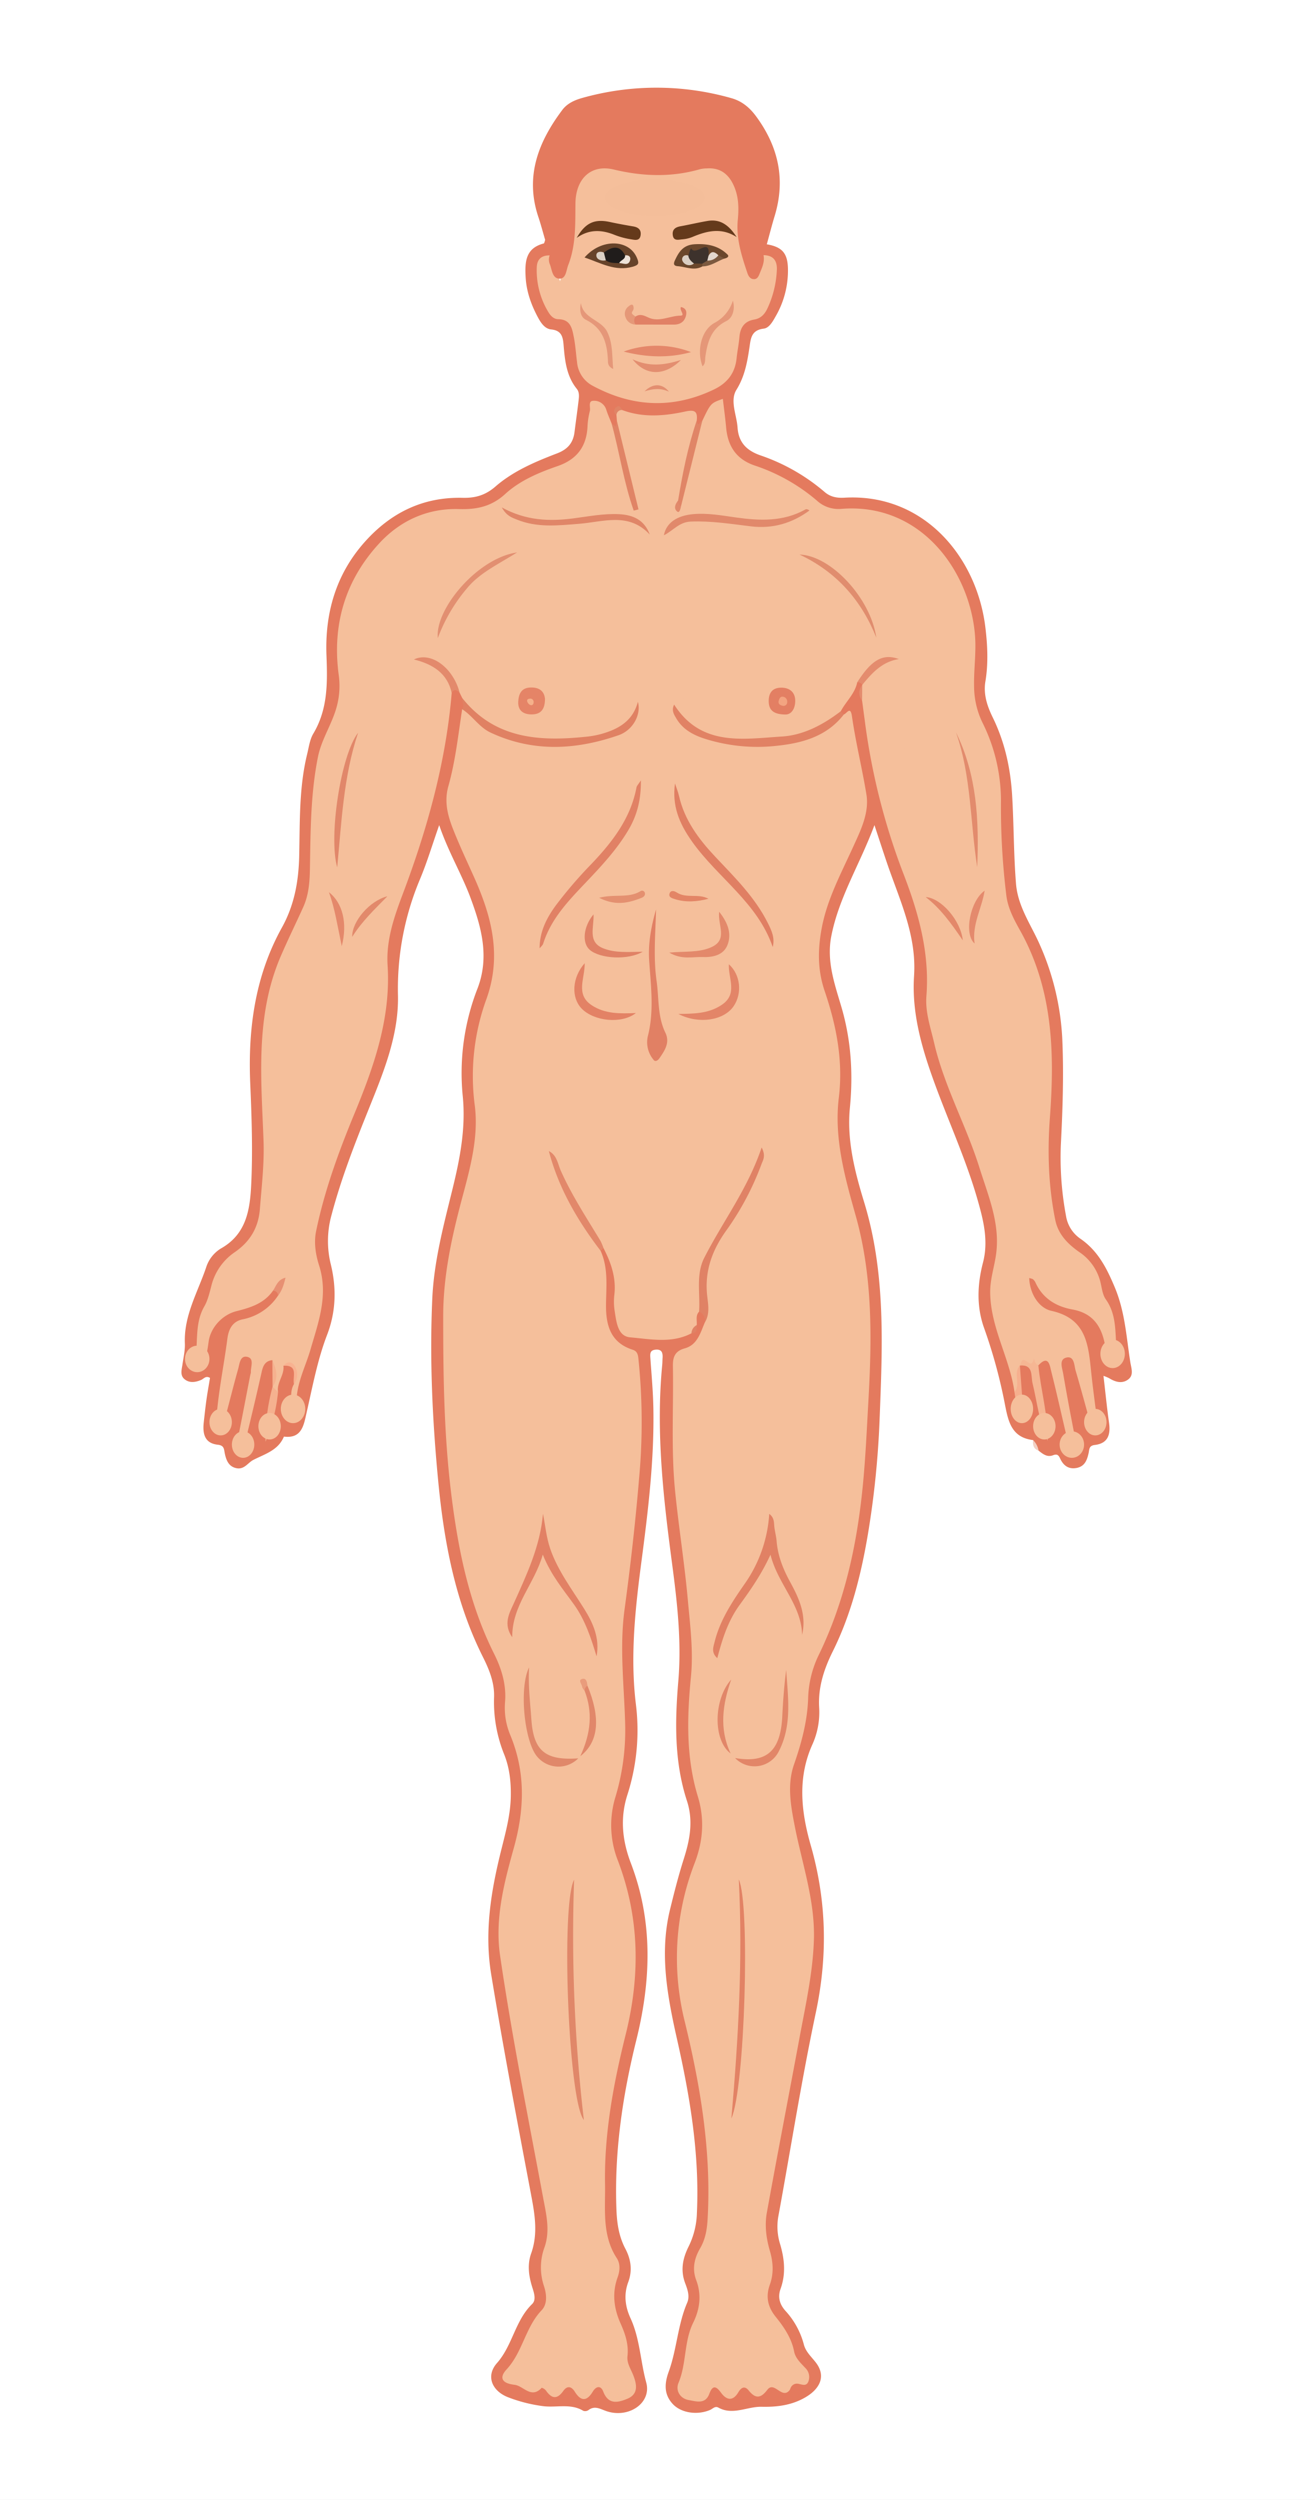 <?xml version="1.0" encoding="UTF-8" standalone="no"?>
<svg
   xmlns:dc="http://purl.org/dc/elements/1.1/"
   xmlns:cc="http://creativecommons.org/ns#"
   xmlns:rdf="http://www.w3.org/1999/02/22-rdf-syntax-ns#"
   xmlns:svg="http://www.w3.org/2000/svg"
   xmlns="http://www.w3.org/2000/svg"
   xmlns:sodipodi="http://sodipodi.sourceforge.net/DTD/sodipodi-0.dtd"
   xmlns:inkscape="http://www.inkscape.org/namespaces/inkscape"
   width="645"
   height="1226"
   viewBox="0 0 645 1226"
   version="1.1"
   id="svg170"
   sodipodi:docname="Male Front.svg"
   inkscape:version="1.0.1 (c497b03c, 2020-09-10)">
  <rect x="0" y="0" width="645" height="1226" fill="#808080" stroke="none"/>
  <sodipodi:namedview
     pagecolor="#ffffff"
     bordercolor="#666666"
     borderopacity="1"
     objecttolerance="10"
     gridtolerance="10"
     guidetolerance="10"
     inkscape:pageopacity="0"
     inkscape:pageshadow="2"
     inkscape:window-width="1360"
     inkscape:window-height="691"
     id="namedview172"
     showgrid="false"
     inkscape:zoom="1.2619491"
     inkscape:cx="322.5"
     inkscape:cy="333.16536"
     inkscape:window-x="0"
     inkscape:window-y="23"
     inkscape:window-maximized="1"
     inkscape:current-layer="Male_Front" />
  <defs
     id="defs13">
    <clipPath
       id="clip-Male_Front">
      <rect
         width="645"
         height="1226"
         id="rect10" />
    </clipPath>
  </defs>
  <g
     id="Male_Front"
     data-name="Male Front"
     clip-path="url(#clip-Male_Front)">
    <rect
       width="645"
       height="1226"
       fill="#fff"
       id="rect15" />
    <path
       id="Path_4663"
       data-name="Path 4663"
       d="M1756.26,246c7.51,1.32,10.128,4.367,10.351,11.674a44.747,44.747,0,0,1-6.065,23.745c-1.407,2.5-3.179,5.62-5.743,5.935-6.348.777-6.422,4.99-7.132,9.7-1.059,7.021-2.3,13.814-6.315,20.3-3.315,5.359.13,12.315.552,18.563.48,7.112,4.3,11.178,11.122,13.568a96.055,96.055,0,0,1,31.523,17.944c2.891,2.506,6.145,3.056,9.728,2.846,38.948-2.272,64.974,29.066,69.16,63.5,1.085,8.931,1.505,17.761.018,26.669-1.05,6.295.936,12.127,3.632,17.64,5.929,12.129,8.705,24.936,9.5,38.358.849,14.35.726,28.724,1.883,43.076.922,11.432,7.492,20.321,11.779,30.194a129.042,129.042,0,0,1,10.932,46.076c.757,17.2.188,34.418-.7,51.627a155.486,155.486,0,0,0,2.533,35.133,16.724,16.724,0,0,0,7.128,11.187c8.484,5.884,12.784,14.209,16.82,23.881,5.044,12.091,5.634,24.384,7.608,36.721.489,3.042,1.814,6.3-1.173,8.439-2.953,2.12-6.223,1.171-9.194-.672a21.957,21.957,0,0,0-2.826-1.177c.938,8.035,1.677,15.549,2.736,23.021.822,5.806-.534,10.117-6.992,10.876-2.933.344-2.622,2.182-3.044,4.05-.737,3.261-1.812,6.362-5.7,7.186-4.141.878-6.737-1.22-8.294-4.666-.829-1.834-1.664-2.209-3.456-1.523-2.9,1.108-4.992-.643-7.079-2.267-1.582-1.367-1.675-3.516-2.709-5.171-10.626-1.307-12.161-9.118-13.858-17.819a253.084,253.084,0,0,0-10.135-37.067c-3.782-10.537-3.368-21.4-.563-32.186,2.752-10.577.252-20.627-2.658-30.784-5.586-19.512-14.048-37.932-21-56.919-6.244-17.05-11.379-34.548-10.159-52.855,1.336-20.064-7.153-37.367-13.287-55.42-1.948-5.734-3.809-11.495-6.138-18.54-7.063,19.063-17.43,35.354-21.156,54.43-2.435,12.458,1.7,23.609,5.044,35.079,4.687,16.09,5.689,32.459,4.066,49.168-1.546,15.887,2.43,31.326,6.994,46.241,10.633,34.769,8.986,70.225,7.613,105.722a444.8,444.8,0,0,1-5.772,57.16c-3.36,19.829-8.2,39.209-17.175,57.3-4.347,8.761-7.289,17.635-6.73,27.558a38.415,38.415,0,0,1-3.188,17.9c-7.577,16.615-5.658,33.27-.927,49.8,7.785,27.194,8.363,54.207,2.486,81.966-7.032,33.2-12.295,66.765-18.429,100.153a28.891,28.891,0,0,0,.949,13.555c2.129,7.282,2.819,14.473.181,21.793-1.452,4.034-.5,7.593,2.441,10.84a39.057,39.057,0,0,1,8.976,16.454c.918,3.5,3.545,5.882,5.7,8.6,5.4,6.806,2.267,13.121-4.995,17.341-7.016,4.077-14.575,4.747-21.379,4.6-7.106-.156-14.185,4.331-21.252.4-1.635-.909-2.79.619-4.15,1.188-6.29,2.631-14.146,1.452-18.243-2.969-4.387-4.733-4.063-10.079-1.957-15.86,4-10.981,4.385-22.954,9.055-33.795,1.394-3.237.1-6.659-.99-9.563-2.464-6.538-1.125-12.415,1.8-18.225a39.355,39.355,0,0,0,3.958-16.318c1.32-28.809-3.4-56.885-9.681-84.8-4.754-21.127-8.806-42.317-3.494-63.973,2.02-8.231,4.1-16.469,6.668-24.538,3.029-9.5,4.86-18.748,1.608-28.722-6.264-19.21-5.89-38.986-4.213-58.876,1.617-19.2-.53-38.3-3.054-57.3-4.309-32.441-8.015-64.882-4.841-97.681.1-1.083.09-2.178.159-3.266.161-2.484-.3-4.418-3.46-4.112-2.823.273-2.669,2.122-2.517,4.267.588,8.258,1.338,16.519,1.477,24.788.416,24.9-2.526,49.556-5.774,74.19-3.078,23.347-5.674,46.751-2.844,70.335a103.277,103.277,0,0,1-4.077,44.544c-3.766,11.642-2.546,22.7,1.682,33.786,10.9,28.583,9.885,57.428,2.643,86.677-6.773,27.35-10.874,55.1-9.737,83.454.268,6.668,1.244,12.929,4.365,18.862,2.75,5.225,3.527,10.671,1.4,16.4-2.243,6.036-1.528,11.908,1.146,17.723,4.579,9.958,4.834,21.031,7.687,31.478,2.8,10.246-9.047,18.011-20.1,13.834-2.962-1.119-5.356-2.468-8.271-.281a2.822,2.822,0,0,1-2.509.333c-6.3-3.835-13.472-1.343-20.156-2.348a74.486,74.486,0,0,1-16.812-4.331c-7.838-3.1-10.961-10.414-5.325-16.785,7.613-8.609,8.839-20.783,17.2-28.9,2.093-2.028.98-5.368.1-8.144-1.733-5.5-2.562-11.1-.57-16.677,3.625-10.157,1.588-20.209-.313-30.268-6.708-35.5-13.452-70.985-19.3-106.638-3.436-20.944-.018-41.177,5.046-61.377,2.113-8.433,4.39-16.849,4.575-25.677.147-7.068-.568-13.919-3.143-20.52a68.669,68.669,0,0,1-5.068-28.1c.306-7.228-2.357-13.726-5.482-19.965-13.6-27.149-19.052-56.412-21.907-86.206-2.846-29.718-4.242-59.521-2.908-89.42.815-18.243,5.459-35.669,9.777-53.217,3.748-15.232,6.784-30.446,5.138-46.438a114.178,114.178,0,0,1,7.324-52.646c5.9-15.511,1.821-30.04-3.534-44.441-4.318-11.611-10.8-22.3-15.313-35.539-3.422,9.737-5.973,18.306-9.411,26.5a138.646,138.646,0,0,0-10.807,57.211c.364,19.461-7.1,37.507-14.254,55.3-6.9,17.164-13.635,34.351-18.357,52.284a47.538,47.538,0,0,0-.384,23.892c2.9,11.765,2.607,23.372-1.736,34.693-4.78,12.455-7.168,25.494-10.126,38.419-1.316,5.754-2.209,12.7-11.077,11.573-2.819,6.753-9.217,8.464-15.013,11.439-2.671,1.371-4.4,4.774-8.157,4.083-3.858-.708-5.1-3.815-5.81-7.106-.456-2.118-.2-4.072-3.442-4.425-6.616-.719-7.514-5.549-6.9-11.055.411-3.675.8-7.356,1.316-11.017.509-3.617,1.168-7.211,1.742-10.7-2.1-1.258-3.073.467-4.347,1-2.768,1.164-5.627,1.615-8.055-.29s-1.481-4.729-1.106-7.322c.5-3.44,1.311-6.922,1.173-10.354-.547-13.588,6.326-25.052,10.452-37.273a16.76,16.76,0,0,1,7.124-9.165c12.511-6.994,14.354-18.824,14.962-31.306.8-16.572.239-33.151-.471-49.7-1.148-26.812,2.363-52.692,15.522-76.422,6.158-11.109,8.209-22.782,8.491-35.1.382-16.758-.123-33.592,3.92-50.057.827-3.375,1.28-7.065,3-9.958,7.177-12.069,6.967-24.9,6.454-38.432-.78-20.466,4.53-39.529,18.638-55.427,12.886-14.52,28.746-22.271,48.2-21.8,6.261.152,11.2-1.318,16.021-5.508,8.808-7.655,19.559-12.179,30.334-16.311,5.129-1.966,7.825-5.147,8.477-10.407.646-5.185,1.394-10.356,2-15.543.228-1.941.436-4.025-.9-5.678-5.093-6.317-5.837-13.943-6.465-21.554-.335-4.063-1.065-7.063-6.112-7.57-3.136-.317-5.1-3.337-6.521-6.007-3.286-6.17-5.611-12.623-5.986-19.789-.393-7.438.009-14.039,8.846-16.351.373-.1.5-1.133.742-1.731,4.1,1.416,3.42,4.564,2.788,7.693-5.111,3.065-5.884,7.7-4.671,13.027,1.707,7.508,3.136,15.053,12.2,17.7,3.114.909,4.175,4.246,4.968,7.275a33.486,33.486,0,0,1,1.074,7.762c.234,11.256,6.527,17.258,16.682,20.691,15.482,5.234,30.656,5.439,45.866-.934,7.662-3.21,12.78-8.113,13.309-16.861.186-3.047,1.128-6,1.483-9.033.525-4.494,2.85-7.508,6.987-9.5,6.894-3.313,12.844-17.238,10.928-24.551-.755-2.877-3.458-3.8-5.051-5.808C1753.273,248.941,1753.575,246.989,1756.26,246Z"
       transform="translate(-1380.135 -126.202)"
       fill="#e47a5e" />
    <path
       id="Path_4720"
       data-name="Path 4720"
       d="M1790.831,433.528c1.448-.4,3.214-4.318,3.96.878,1.85,12.878,5.006,25.557,7.106,38.363,1.49,9.08-2.933,17.859-6.728,26.178-5.864,12.858-12.587,25.373-15.214,39.464-1.921,10.322-2.073,20.365,1.432,30.676,5.75,16.914,9.188,34.177,6.971,52.442-2.4,19.789,2.942,38.883,8.254,57.723,8.466,30.024,7.961,60.522,6.239,91.236-.777,13.883-1.389,27.739-2.761,41.6-2.85,28.776-8.886,56.617-21.6,82.737a51.531,51.531,0,0,0-5.18,21.288c-.382,11.12-3.237,21.784-6.92,32.329-3.473,9.94-1.633,20.14.346,30.243,3.619,18.489,10,36.6,9.4,55.7-.507,16.28-4.108,32.233-7.074,48.216-5.3,28.565-10.841,57.089-16.007,85.678-1.123,6.221-.311,12.545,1.483,18.726,1.584,5.459,2.008,10.961-.013,16.57-2.038,5.647-1.18,10.733,2.841,15.73,4.036,5.019,7.787,10.407,9.087,17.126.616,3.179,3.2,5.589,5.468,7.99a6.184,6.184,0,0,1,1.5,6.681c-1.03,2.578-3.219,1.36-5.084,1.061a3.338,3.338,0,0,0-3.357,1.541c-.371.523-.46,1.262-.869,1.742-3.764,4.418-7.405-4.78-10.827-.288-3.221,4.224-5.792,4.468-9.136.31-1.825-2.272-3.547-1.691-5.051.849-2.634,4.445-5.719,4.112-8.573.181-2.419-3.326-4.124-3.65-5.71.655-1.934,5.249-6.507,3.641-10.072,3.02-4.4-.768-6.538-4.807-5.017-8.446,3.983-9.52,2.625-20.22,7.213-29.506,3.319-6.724,4.148-13.749,1.477-20.854-2.125-5.647-.867-10.838,1.925-15.646,2.623-4.517,3.371-9.255,3.659-14.309,1.887-32.915-3.46-64.98-11.187-96.769a128.646,128.646,0,0,1,4.9-77.97c4.05-10.624,4.881-21.42,1.483-32.557-5.89-19.3-5.281-39.033-3.357-58.849,1.226-12.628-.442-25.23-1.57-37.766-1.595-17.7-4.425-35.274-6.2-52.976-2.051-20.466-.728-40.914-1.093-61.366-.08-4.418.958-7.407,5.8-8.739,6.212-1.707,7.68-7.617,9.869-12.73,1.5-4.3-.253-8.569-.617-12.737-1.11-12.7,2.96-23.392,10.173-33.484a135.543,135.543,0,0,0,16.2-29.957c-3.069,9.806-11.343,22.887-19.807,35.763a41.438,41.438,0,0,0-6.94,24.627c.078,3.532,1.3,7.481-1.854,10.53-1.83,1.939-.9,4.358-1.144,6.572-.913,1.313-1.253,3-2.6,4.03-9.688,5.082-20.106,2.83-30.035,1.975-6.2-.534-6.768-7.673-7.622-13.014a28.942,28.942,0,0,1-.145-7.812c.974-8.343-1.606-15.786-5.35-22.992-8.307-10.173-14.7-21.522-20.3-33.33-1.57-3.308-3.509-6.511-3.98-8.913,4.088,12.038,11.269,23.881,18.712,35.593,1.628,2.562,3.588,4.957,4.191,8.055,3.829,8.5,2.732,17.519,2.645,26.392-.1,10.152,2.234,18.654,13.17,22.141,1.983.632,2.473,2.153,2.68,4.025a301.716,301.716,0,0,1,.4,58.677c-1.8,21.6-4.251,43.168-7.161,64.648-2.571,18.972-.139,37.8.313,56.682a113.6,113.6,0,0,1-4.816,35.365,47.374,47.374,0,0,0,1.3,31.268c10.633,28,10.93,56.291,3.75,85.142-5.984,24.051-10.557,48.488-10.114,73.348.214,12.134-1.613,24.98,5.723,36.247,1.8,2.763,1.637,6.127.435,9.467-2.792,7.76-1.849,15.284,1.53,22.789,2.223,4.939,3.956,10.173,3.319,15.808-.393,3.478,1.573,6.246,2.777,9.261,1.809,4.53,2.728,9.371-2.835,11.676-4.329,1.792-9.281,3.192-11.81-3.48-1.157-3.051-3.431-2.873-5.176.016q-4.349,7.2-8.781.036c-1.677-2.71-3.755-3.076-5.642-.422-3.1,4.36-5.772,3.833-8.567-.235a4.159,4.159,0,0,0-2.044-1.3c-5.169,5.6-8.906-.94-13.316-1.456-6.018-.7-7.818-3.319-3.846-7.622,7.838-8.491,9.154-20.6,17.146-28.965,3-3.143,2.363-8.14,1.088-11.955a28.694,28.694,0,0,1,.36-19.05c2.808-8.249.717-16.367-.784-24.442-7.342-39.444-15.263-78.8-21.069-118.5-2.627-17.948,1.968-35.591,6.741-52.726,5.26-18.889,5.844-37.1-1.749-55.42a34.354,34.354,0,0,1-2.562-15.985c.74-8.593-1.655-16.418-5.39-23.895-12.413-24.844-17.7-51.511-21.044-78.81-3.527-28.807-3.894-57.692-3.889-86.641,0-18,3.44-35.336,7.894-52.641,4.269-16.588,9.746-33.285,7.613-50.6a110.282,110.282,0,0,1,5.562-51.973c7.879-21.538,2.676-40.983-6.069-60.457-3.478-7.742-7.1-15.431-10.2-23.327-2.618-6.681-4.39-13.443-2.272-20.951,3.478-12.328,4.825-25.112,6.771-37.755,2.41-.889,3.663.938,4.946,2.3,8.6,9.1,19.7,12.706,31.637,13.829,12,1.13,23.97.386,35.555-3.413,5.54-1.816,10.266-4.774,12.911-10.345-2.72,5.712-7.727,8.714-13.335,10.253-19.24,5.283-38.312,5.526-56.74-3.384-6.627-3.2-12.185-7.595-14.95-14.759l-1.244-2.533c-4.363-6.679-8.245-13.852-17.374-16.441,1.4.556.136.165.424.3,7.105,3.208,13.861,6.61,13.047,16.184-2.888,34.23-12.031,66.946-24.12,98.923-4.244,11.229-8.1,22.55-7.334,34.731,1.637,25.93-6.688,49.55-16.349,72.9-7.713,18.652-14.609,37.57-18.712,57.4-1.184,5.719-.177,11.685,1.434,16.72,4.687,14.665-.223,27.647-4.168,41.264-2.5,8.631-6.98,16.852-6.88,26.189-1.054.7-.067,3.462-2.649,2.614.471-3.927-.827-8.064,1.4-11.783,1.508-8.685.851-9.828-5.171-9,.592,4.617-3.429,8.292-2.64,12.949-2.187.424-3.029-.5-2.671-2.647l0,0c1.508-4.356,1.135-8.7-.121-13.025-3.438.335-4.514,2.593-5.207,5.674-2.752,12.266-5.669,24.493-8.669,36.7-.36,1.463.292,4.362-2.133,4.032s-1.955-2.707-1.53-4.8c2.327-11.455,4.5-22.943,6.73-34.42a5.529,5.529,0,0,0,.286-1.264c-.147-2.663,1.76-6.65-1.644-7.51-3.682-.929-3.889,3.4-4.6,5.893-2.424,8.546-4.477,17.2-6.882,25.746-.48,1.707-.985,4.733-3.161,4.284-2.9-.6-.793-3.19-.677-4.93.9-13.427,3.7-26.6,5.428-39.913.614-4.727,2.531-8.477,7.432-9.5a26.948,26.948,0,0,0,17.339-11.531c1.271-1.459.324-3.17.753-5.077-.967,1.405-2.385,1.611-3.2,2.607-4.322,6.194-10.99,8.258-17.8,9.958-6.916,1.727-12.748,7.966-13.713,14.971-1.153,8.379-1.443,8.986-7.514,13.849,3.1-11.066-.076-21.578,5.381-31.1,1.7-2.964,2.531-6.489,3.4-9.851a28.057,28.057,0,0,1,11.546-16.773c7.374-5.075,11.6-11.879,12.324-21.149.878-11.227,2.207-22.311,1.785-33.7-1.119-30.355-4.1-61.038,8.392-90.151,3.5-8.153,7.425-16.123,11.084-24.212,2.649-5.859,3.167-12.152,3.277-18.455.322-18.467.288-36.935,3.938-55.185,1.859-9.3,7.593-17.066,9.614-26.312a38.54,38.54,0,0,0,.621-13.6c-3.411-24.79,3.087-46.742,19.932-64.96,10.2-11.03,23.591-17.187,39.031-16.7,8.654.27,15.931-1.24,22.653-7.394,7.244-6.632,16.476-10.5,25.737-13.7,9.677-3.351,14.365-9.911,14.663-20a38.236,38.236,0,0,1,1.128-7.052c.387-1.751-.967-4.82,1.584-4.957a6.215,6.215,0,0,1,6.482,4.434c.71,2.267,1.711,4.445,2.584,6.663,6.029,11.448,6.42,24.511,9.9,34.95-2.028-11.057-6.6-23.283-7.3-36.31l-.2-2.634c-.677-2.607.042-3.695,2.8-2.567,10.233,3.833,20.687,2.949,30.967.715,4.628-1.005,6.091-.071,5.613,4.412-1.132,13-5.529,25.32-7.829,38.068a8.007,8.007,0,0,1-.386,1.762c-.3.818-.092-.3-.195.556-.022.174.146-.25.331-.348,2.028-10.689,4.792-21.156,7.052-31.735.646-3.016,2.7-5.363,3.764-8.178,4.108-8.613,4.108-8.613,10.054-10.736.554,4.745,1.206,9.424,1.628,14.124.815,9.08,4.952,15.451,13.9,18.529a91.4,91.4,0,0,1,30.5,17.146,15.606,15.606,0,0,0,11.966,4.159c39.323-3.248,63.395,30.839,65.716,62.4.614,8.345-.666,16.423-.471,24.638a41.151,41.151,0,0,0,4.028,17.613,85.952,85.952,0,0,1,9.154,38.314,354.329,354.329,0,0,0,2.665,46.831c.815,6.161,3.746,11.642,6.684,16.885,16.2,28.909,17.008,60.08,14.647,91.958-1.24,16.711-.717,33.486,2.625,50.03,1.437,7.11,6.2,11.884,11.817,15.8a24.885,24.885,0,0,1,10.595,15.815c.541,2.531.963,5.365,2.4,7.376,6.605,9.252,3.782,20.287,6.138,30.312.226.958.326,2.31-1.039,2.727-1.316.4-1.979-.672-2.5-1.586a25.718,25.718,0,0,1-2.922-8.6c-1.57-9.281-5.766-16.03-15.983-17.877-8.035-1.452-14.669-5.4-18.23-13.3a4.938,4.938,0,0,0-1.19-1.53c-.284-.257-.773-.284-1.845-.632.271,8.01,4.952,14.805,10.865,16.105,16.429,3.619,18.038,15.514,19.365,28.514.925,9.06,2.18,18.087,3.337,27.123.167,1.313.695,2.844-1.037,3.223-1.834.4-1.885-1.427-2.209-2.569-2.529-8.966-4.892-17.98-7.548-26.906-.777-2.609-.583-7.347-4.508-6.471-3.851.858-2.053,5.245-1.593,7.968,2.024,11.973,4.356,23.892,6.659,35.816.306,1.586.82,3.277-1.061,3.867-2.413.755-2.212-1.7-2.5-2.882-3.033-12.656-5.788-25.378-8.969-37.994-.684-2.716-1.26-8.37-6.31-2.951-3.042-.824-6.083-1.211-9.1.092l.042-.038c-1.582,3.219-.494,6.623-.659,9.938-.073,1.494.264,3.089-2.008,3.08-2.337-16.72-11.839-31.679-11.913-48.989-.027-6.19,1.9-11.982,2.8-17.973,2.31-15.306-3.679-29.008-8.048-42.973-6.482-20.723-17.278-39.9-22.226-61.185-1.764-7.593-4.423-15.134-3.811-23.021,1.644-21.145-3.82-40.784-11.348-60.227a325.181,325.181,0,0,1-18.8-74.26q-.694-5.15-1.378-10.3a11.684,11.684,0,0,1,.069-7.847v-.013c2.017-6.444,6.866-10.023,12.143-12.2-6.616.536-9.279,7.541-14.618,10.957-1.144,5.611-5.533,9.375-8.075,14.191-2.287,3.927-5.819,6.411-9.824,8.267-18.656,8.649-37.827,8.736-57.278,3.239-5.2-1.468-9.48-4.307-12.194-9.159,2.522,4.724,6.576,7.523,11.573,9.036,17.5,5.3,34.983,5.9,52.547.083C1780.482,441.339,1784.867,436.157,1790.831,433.528Z"
       transform="translate(-1376.921 -83.167)"
       fill="#f5bf9b" />
    <ellipse
       id="Ellipse_3"
       data-name="Ellipse 3"
       cx="22.5"
       cy="48"
       rx="22.5"
       ry="48"
       transform="translate(343.736 909.931)"
       fill="#f5bf9b" />
    <path
       id="Path_4666"
       data-name="Path 4666"
       d="M1656.16,507.363a9.386,9.386,0,0,1,2.709,5.171C1656.33,511.667,1655.944,509.673,1656.16,507.363Z"
       transform="translate(-1149.451 198.873)"
       fill="#f2cfc3" />
    <path
       id="Path_4721"
       data-name="Path 4721"
       d="M1553.5,272.022l5.124,12.708c2.578-11.12,7.157-20.388,5.85-30.935-.4-3.223-.871-6.639-.246-9.753,2.716-13.488,9.366-19.26,21.658-15.9a76.451,76.451,0,0,0,39.212.331c14.513-3.541,23.356,4.579,22.813,19.747-.567,15.837.5,22.738,5.671,35.553,1.733-4.284,3.268-8.082,4.8-11.877,4.6.087,6.692,2.473,6.558,7.027a49.452,49.452,0,0,1-4.51,18.851c-1.238,2.768-3.161,5.151-6.585,5.716-4.829.8-6.9,3.952-7.28,8.649-.281,3.449-1.018,6.86-1.369,10.3-.748,7.383-4.606,12.254-11.285,15.426-20.158,9.572-39.9,8.546-59.34-1.919a14.471,14.471,0,0,1-7.635-11.486c-.531-4.083-.777-8.218-1.566-12.25-.831-4.251-1.577-8.805-7.6-8.89-2.683-.04-4.24-2.252-5.372-4.269a39.4,39.4,0,0,1-5.223-21.234C1547.341,273.8,1549.581,271.984,1553.5,272.022Z"
       transform="translate(-1283.892 -146.776)"
       fill="#f5bf9b" />
    <path
       id="Path_4722"
       data-name="Path 4722"
       d="M1530.794,344.432c15.782,19.892,37.4,21.4,60.209,19.067a46.67,46.67,0,0,0,7.668-1.311c8.448-2.334,15.744-6.2,18.308-15.871,1.713,6.447-2.567,13.988-9.487,16.387-20.98,7.266-41.944,8.417-62.7-1.253-5.734-2.672-8.886-8.243-14.021-11.5C1531.933,348.118,1530.763,346.273,1530.794,344.432Z"
       transform="translate(-1304.088 -2.147)"
       fill="#e08163" />
    <path
       id="Path_4723"
       data-name="Path 4723"
       d="M1660.909,350.707c-8.256,10.7-20.207,14.042-32.665,15.353a85.286,85.286,0,0,1-36.066-3.6c-5.484-1.82-10.371-4.568-13.42-9.737-1.15-1.952-2.546-3.978-1.088-6.829,13.253,20.7,33.686,16.84,52.842,15.65,10.689-.663,20.276-5.832,28.867-12.382Q1660.143,349.933,1660.909,350.707Z"
       transform="translate(-1246.999 -0.347)"
       fill="#e18264" />
    <path
       id="Path_4724"
       data-name="Path 4724"
       d="M1582.83,523.648c.632-8.832-1.646-18.172,2.533-26.394,9-17.721,21.27-33.674,28.161-54.131,2.137,4.086.7,6.123-.074,8.14a137.362,137.362,0,0,1-16.977,32.166c-7.041,9.661-10.97,19.957-9.683,32.189.456,4.316,1.468,9.063-1.117,13.289C1585.837,526.552,1585.209,524.627,1582.83,523.648Z"
       transform="translate(-1239.941 119.615)"
       fill="#e08265" />
    <path
       id="Path_4725"
       data-name="Path 4725"
       d="M1575.208,492.842c-11.343-14.843-20.624-30.737-25.4-48.933,4.01,2.048,4.331,6.183,5.841,9.572,5.393,12.114,12.65,23.151,19.472,34.445a25.24,25.24,0,0,1,1.472,3.511Z"
       transform="translate(-1280.602 120.585)"
       fill="#e2886a" />
    <path
       id="Path_4726"
       data-name="Path 4726"
       d="M1653.22,492.876c.741-1.007.581-3.451,2.553-2.54,1.89.871,3.319,3.465,4.36-.82.119-.491.382,2.884,2.191,3.268,1.2,12.339,4.818,24.373,4.552,36.942-4.162-9.009-5.115-18.8-7.429-28.257C1658.621,498.1,1660.026,492.244,1653.22,492.876Z"
       transform="translate(-1153.015 176.795)"
       fill="#f5b693" />
    <path
       id="Path_4727"
       data-name="Path 4727"
       d="M1566.175,283.546l10.613,43.518-2.341.616c-4.9-13.89-6.974-28.595-10.865-42.774q.985.747,1.97,1.5Z"
       transform="translate(-1263.608 -77.266)"
       fill="#e08466" />
    <path
       id="Path_4728"
       data-name="Path 4728"
       d="M1578.475,322.8c2.191-13.293,4.8-26.493,9.149-39.283.719,4.269,1.847-.447,2.734.123l-10.44,41.923C1577.425,325.69,1577.751,324.347,1578.475,322.8Z"
       transform="translate(-1245.879 -77.306)"
       fill="#e08567" />
    <path
       id="Path_4729"
       data-name="Path 4729"
       d="M1538.717,352.951c-2.142-9.6-9.156-14.035-18.538-16.394,8.506-4.1,19.425,4.32,22.438,16.354C1541.306,351.624,1539.995,350.692,1538.717,352.951Z"
       transform="translate(-1317.158 -13.158)"
       fill="#e38a6c" />
    <path
       id="Path_4730"
       data-name="Path 4730"
       d="M1491.064,495.641l2.671,2.645a84.608,84.608,0,0,1-6.141,24.341A97.8,97.8,0,0,1,1491.064,495.641Z"
       transform="translate(-1357.368 184.411)"
       fill="#f5b18f" />
    <path
       id="Path_4731"
       data-name="Path 4731"
       d="M1617.517,347.845c7.014-10.988,12.567-14.292,20.457-11.4-8.216,1.249-13.181,6.833-17.98,12.641A2.47,2.47,0,0,0,1617.517,347.845Z"
       transform="translate(-1197.065 -13.226)"
       fill="#e48c6e" />
    <path
       id="Path_4732"
       data-name="Path 4732"
       d="M1652.045,504c3.357-3.835-.871-9.221,2.667-13.018q1.029,13.962,2.06,27.927C1653.282,514.391,1652.833,509.146,1652.045,504Z"
       transform="translate(-1154.465 178.656)"
       fill="#f6af8e" />
    <path
       id="Path_4733"
       data-name="Path 4733"
       d="M1489.21,478.145c1.6-2.216,2.165-5.392,6.2-6.444-.851,3.625-1.776,6.465-3.75,8.915A2.183,2.183,0,0,0,1489.21,478.145Z"
       transform="translate(-1355.366 154.874)"
       fill="#e79073" />
    <path
       id="Path_4734"
       data-name="Path 4734"
       d="M1493.85,501.777q1.327-1.307,2.649-2.614-1.022,4.838-2.039,9.679C1492.4,506.27,1492.07,503.987,1493.85,501.777Z"
       transform="translate(-1351.069 188.757)"
       fill="#f8b291" />
    <path
       id="Path_4735"
       data-name="Path 4735"
       d="M1491.522,491.922c1.807-2.267,4.19-2.03,5.43-.033a7.7,7.7,0,0,1-.259,9.036C1495.9,497.386,1499.092,491.564,1491.522,491.922Z"
       transform="translate(-1352.514 177.828)"
       fill="#f8b291" />
    <path
       id="Path_4736"
       data-name="Path 4736"
       d="M1489.092,489.808c1.863,4.324,3.295,8.654.121,13.025Q1489.152,496.319,1489.092,489.808Z"
       transform="translate(-1355.512 177.214)"
       fill="#f5b18f" />
    <path
       id="Path_4737"
       data-name="Path 4737"
       d="M1619.433,341.562q-.034,3.924-.067,7.847C1617.543,346.778,1617.445,344.16,1619.433,341.562Z"
       transform="translate(-1196.506 -5.688)"
       fill="#e48c6e" />
    <path
       id="Path_4738"
       data-name="Path 4738"
       d="M1568.071,282.262a2.59,2.59,0,0,0-2.794,2.569c-1.586-1.432-1.452-3.027.13-4.126C1566.876,279.682,1567.452,281.248,1568.071,282.262Z"
       transform="translate(-1262.906 -81.182)"
       fill="#e08466" />
    <path
       id="Path_4739"
       data-name="Path 4739"
       d="M1581.116,486.144a4.759,4.759,0,0,1,2.6-4.03C1583.819,484.082,1583.895,486.036,1581.116,486.144Z"
       transform="translate(-1241.975 167.721)"
       fill="#e08265" />
    <path
       id="Path_4802"
       data-name="Path 4802"
       d="M1614.017,543.568c-4.343,9.478-9.668,17.133-15.141,24.652-5.6,7.7-8.457,16.5-10.939,26.1-3.087-2.77-1.966-5.381-1.307-8.033,2.629-10.577,8.567-19.552,14.614-28.246a66.865,66.865,0,0,0,12.163-34.483c2.54,1.921,2.26,4.2,2.5,6.344.261,2.361.931,4.684,1.121,7.048.583,7.3,3.237,13.831,6.722,20.187,4.365,7.961,8.032,16.184,5.767,25.758C1629.227,568.135,1617.623,558.068,1614.017,543.568Z"
       transform="translate(-1236.098 218.852)"
       fill="#e18164" />
    <path
       id="Path_4803"
       data-name="Path 4803"
       d="M1584.424,593.47c-2.7-8.975-5.609-17.814-11.08-25.44-5.316-7.409-11.267-14.381-15.3-24.475-4.03,14.437-15.075,24.654-14.982,40.534-4.595-6.456-1.338-11.937.623-16.3,6.393-14.211,13.083-28.19,14.459-44.264,1.135,5.73,1.655,11.669,3.534,17.142,3.7,10.767,10.635,19.872,16.624,29.423C1582.8,577.262,1586.052,584.62,1584.424,593.47Z"
       transform="translate(-1291.813 218.814)"
       fill="#e28165" />
    <path
       id="Path_4804"
       data-name="Path 4804"
       d="M1557.223,603.885a777.8,777.8,0,0,0,4.785,117.8C1554.35,712.58,1550.7,615.907,1557.223,603.885Z"
       transform="translate(-1275.622 317.959)"
       fill="#e08769" />
    <path
       id="Path_4805"
       data-name="Path 4805"
       d="M1547.775,444.906c0-8.307,3.6-15.149,8.109-21.252a214.77,214.77,0,0,1,17.381-20.2c10.307-10.823,19.186-22.353,22.047-37.507.138-.735.829-1.367,2.146-3.427.112,9.737-1.95,17.26-6.047,24.221-5.654,9.61-13.224,17.718-20.837,25.74-8.533,8.989-17.157,17.843-21.015,30.087C1549.282,443.447,1548.385,444.131,1547.775,444.906Z"
       transform="translate(-1283.11 20.17)"
       fill="#e18165" />
    <path
       id="Path_4806"
       data-name="Path 4806"
       d="M1625.636,443.411c-7.4-21.663-26.854-33.9-39.4-51.468-6.806-9.534-9.963-18.022-8.549-28.735.664,2.017,1.494,4,1.961,6.056,2.694,11.9,9.659,21.227,17.794,29.861,9.542,10.128,19.519,19.919,25.831,32.6C1625.055,435.3,1626.782,438.947,1625.636,443.411Z"
       transform="translate(-1246.613 21.017)"
       fill="#e07f63" />
    <path
       id="Path_4807"
       data-name="Path 4807"
       d="M1593.528,603.818c5.667,12.071,2.978,102.807-3.641,117.2C1593.325,682.009,1595.525,642.971,1593.528,603.818Z"
       transform="translate(-1231.154 317.876)"
       fill="#e28265" />
    <path
       id="Path_4809"
       data-name="Path 4809"
       d="M1575.07,315.793c1.113-6.107,6.442-9.688,14.455-10.385,7.018-.61,13.927.659,20.756,1.622,11.872,1.671,23.363,2.162,34.244-3.938.465-.259,1.2-.034,1.943.543-8.524,6.241-17.991,9.053-28.635,7.778-9.853-1.182-19.626-2.772-29.671-2.341C1582.573,309.311,1579.6,313.508,1575.07,315.793Z"
       transform="translate(-1249.435 -53.282)"
       fill="#e1896b" />
    <path
       id="Path_4810"
       data-name="Path 4810"
       d="M1612.056,315.912c-10.262-11.093-22.8-6.232-34.541-5.294-10.4.829-20.7,2.033-30.717-2.086-2.4-.987-4.95-1.7-7.32-5.926,11.93,6.509,23.332,6.876,34.916,5.388,7.523-.967,14.993-2.471,22.639-2.08C1603.878,306.264,1609.42,308.688,1612.056,315.912Z"
       transform="translate(-1293.346 -53.752)"
       fill="#e08668" />
    <path
       id="Path_4811"
       data-name="Path 4811"
       d="M1649.629,418.1c-3.473-22.045-2.882-44.7-10.423-66.12C1649.541,372.918,1650.556,395.361,1649.629,418.1Z"
       transform="translate(-1170.305 7.167)"
       fill="#e28b6d" />
    <ellipse
       id="Ellipse_2"
       data-name="Ellipse 2"
       cx="366.236"
       cy="849.431"
       rx="24.5"
       ry="31.5"
       fill="#f5bf9b" />
    <ellipse
       id="Ellipse_2-2"
       data-name="Ellipse 2"
       cx="279.236"
       cy="849.431"
       rx="24.5"
       ry="31.5"
       fill="#f5bf9b" />
    <path
       id="Path_4812"
       data-name="Path 4812"
       d="M1504.125,418.107c-4.36-15.386,1.877-55.324,10.255-66.044C1507.2,373.507,1506.258,395.865,1504.125,418.107Z"
       transform="translate(-1338.729 7.268)"
       fill="#e1876a" />
    <path
       id="Path_4813"
       data-name="Path 4813"
       d="M1571.044,601.877a13.636,13.636,0,0,1-20.278-.965c-6.151-7.445-8.868-33.37-3.862-43.663-.476,9.4.574,17.528,1.144,25.688C1549.1,598.09,1554.8,603.074,1571.044,601.877Z"
       transform="translate(-1287.397 260.42)"
       fill="#e0886a" />
    <path
       id="Path_4816"
       data-name="Path 4816"
       d="M1590.7,601.027c15.638,2.694,22.3-3.545,23.146-20.394.382-7.626.918-15.246,1.935-22.816.838,13.45,2.951,27.026-3.565,39.783A13.286,13.286,0,0,1,1590.7,601.027Z"
       transform="translate(-1230.148 261.122)"
       fill="#e28668" />
    <path
       id="Path_4817"
       data-name="Path 4817"
       d="M1525.474,354.469c-1.514-14.16,19.49-39.261,38.876-41.984-9.543,5.984-18.431,10.077-24.627,17.656A81.746,81.746,0,0,0,1525.474,354.469Z"
       transform="translate(-1310.721 -41.562)"
       fill="#e28f71" />
    <path
       id="Path_4818"
       data-name="Path 4818"
       d="M1642.538,353.736c-7.324-18.393-19.563-32.274-37.69-40.791C1620.277,313.414,1639.755,334.369,1642.538,353.736Z"
       transform="translate(-1212.695 -40.994)"
       fill="#e08d6e" />
    <path
       id="Path_4823"
       data-name="Path 4823"
       d="M1593.268,596.205c-8.712-6.458-8.461-26.484.268-36.274C1589.352,571.975,1587.507,584.02,1593.268,596.205Z"
       transform="translate(-1234.888 263.73)"
       fill="#e18669" />
    <path
       id="Path_4824"
       data-name="Path 4824"
       d="M1560.211,561.277c6.413,15.543,5.761,27.417-3.494,34.588,5.294-11.457,6.067-21.665,2.158-31.95C1558.17,562.452,1557.754,561.136,1560.211,561.277Z"
       transform="translate(-1272.077 265.377)"
       fill="#e1876a" />
    <path
       id="Path_4825"
       data-name="Path 4825"
       d="M1649.712,386.735c-1.454,8.908-6.241,16.5-4.935,25.939C1639.352,407.88,1642.725,391.558,1649.712,386.735Z"
       transform="translate(-1166.746 50.046)"
       fill="#e48a6d" />
    <path
       id="Path_4826"
       data-name="Path 4826"
       d="M1506.632,407.885c-.21-7.642,8.705-17.821,17.26-19.914C1517.747,394.243,1511.345,400.3,1506.632,407.885Z"
       transform="translate(-1333.876 51.571)"
       fill="#e2896b" />
    <path
       id="Path_4827"
       data-name="Path 4827"
       d="M1501.521,387.071c6.737,5.307,9.183,15.149,6.288,26.49C1505.687,403.487,1504.42,395.075,1501.521,387.071Z"
       transform="translate(-1340.177 50.46)"
       fill="#e4886b" />
    <path
       id="Path_4828"
       data-name="Path 4828"
       d="M1650.751,409.372c-5.884-8.642-11.1-15.766-18.192-21.225C1640,388.538,1649.757,399.528,1650.751,409.372Z"
       transform="translate(-1178.506 51.788)"
       fill="#e3886a" />
    <path
       id="Path_4830"
       data-name="Path 4830"
       d="M1569.579,293.441c5.533,3.465,10.908,4.144,16.474.127-.82,5.444-2.549,7.083-7.7,7.112C1573.562,300.71,1570.626,298.282,1569.579,293.441Z"
       transform="translate(-1256.209 -65.058)"
       fill="#e4876b" />
    <path
       id="Path_4832"
       data-name="Path 4832"
       d="M1560.256,563.146a2.792,2.792,0,0,0-1.336,2.638c-.433-.693-1.144-1.349-1.242-2.086-.174-1.3-2.062-3.172-.139-3.813C1559.655,559.183,1560.093,561.39,1560.256,563.146Z"
       transform="translate(-1272.121 263.508)"
       fill="#e99c7c" />
    <path
       id="Path_4833"
       data-name="Path 4833"
       d="M1579.005,301.1c.081,1.13.288,2.191,1.441,2.761-.239,1.217-.746,3.447-1.774,2.694C1576.744,305.145,1577.506,302.867,1579.005,301.1Z"
       transform="translate(-1246.409 -55.608)"
       fill="#e1896b" />
    <path
       id="Left_Eye_Brow"
       data-name="Left Eye Brow"
       d="M1555.927,248.019c4.222-7.421,8.752-9.415,16.275-7.789,3.8.82,7.619,1.519,11.448,2.165,2.537.427,4,1.691,3.612,4.354-.433,2.937-2.864,2.272-4.6,1.986a37.866,37.866,0,0,1-8.093-2.16C1568.123,243.956,1561.991,243.715,1555.927,248.019Z"
       transform="translate(-1273.053 -131.361)"
       fill="#653a1b" />
    <path
       id="Path_4836"
       data-name="Path 4836"
       d="M1566.248,269.969a46.941,46.941,0,0,1,33,.264C1588.266,273.263,1577.269,272.792,1566.248,269.969Z"
       transform="translate(-1260.319 -97.553)"
       fill="#e4876a" />
    <path
       id="Path_4842"
       data-name="Path 4842"
       d="M1568.183,270.083c8.191,3.744,15.308,2.96,23.763.337C1583.839,278.433,1574.726,278.323,1568.183,270.083Z"
       transform="translate(-1257.932 -93.876)"
       fill="#e38e70" />
    <path
       id="Path_4858"
       data-name="Path 4858"
       d="m 385.614,271.951 c 0,0 -103.436,-4.563 -119.843,0 -16.407,4.563 -41.731,20.613 -44.584,35.237 -2.853,14.624 13.2,29.961 15.337,36.381 2.137,6.42 7.133,12.484 26.037,12.484 18.904,0 38.521,3.567 41.374,-6.42 2.853,-9.987 28.534,-11.77 31.031,-7.847 2.497,3.923 13.91,14.98 23.9,14.267 9.99,-0.713 33.528,3.923 41.731,-2.853 8.203,-6.776 16.05,-22.114 21.757,-28.177 5.707,-6.063 2.14,-16.05 -3.923,-24.254 -6.063,-8.204 -19.26,-18.547 -20.687,-19.261 -1.427,-0.714 -12.13,-9.557 -12.13,-9.557 z"
       fill="#f5bf9b" />
    <path
       id="Path_4821"
       data-name="Path 4821"
       d="m 267.316,342.786 c -0.038,5.223 -2.129,7.606 -6.7,7.564 -4.164,-0.04 -6.652,-2.066 -6.425,-6.288 0.194,-3.619 1.452,-6.775 6.018,-6.914 4.486,-0.135 6.803,1.965 7.107,5.638 z"
       fill="#e58467" />
    <path
       id="Path_4848"
       data-name="Path 4848"
       d="m 260.308,342.599 a 1.647,1.647 0 0 1 1.429,1.841 c -0.01,1.081 -0.788,1.657 -1.68,1.28 a 2.861,2.861 0 0 1 -1.494,-1.825 c -0.193,-1.135 0.854,-1.262 1.745,-1.296 z"
       fill="#f5b18b" />
    <path
       id="Path_4822"
       data-name="Path 4822"
       d="m 385.026,350.403 c -5.54,-0.112 -7.876,-2.075 -7.977,-6.326 -0.094,-4.063 1.637,-6.764 5.951,-6.842 4.36,-0.078 7.146,2.3 7.059,6.659 -0.076,3.746 -1.926,6.659 -5.033,6.509 z"
       fill="#e37f63" />
    <path
       id="Path_4849"
       data-name="Path 4849"
       d="m 383.958,346.135 c -1.39,-0.279 -2.426,-0.945 -1.979,-2.54 0.271,-0.963 0.729,-2.14 2.089,-1.914 a 2.41,2.41 0 0 1 2.048,2.73 1.777,1.777 0 0 1 -2.158,1.724 z"
       fill="#f3a481" />
    <path
       id="Path_4837"
       data-name="Path 4837"
       d="m 286.714,126.264 c 8.24,-9.42 21.839,-9.007 25.7,0.2 1.081,2.584 1.07,3.456 -2.1,4.347 -8.546,2.409 -15.523,-1.789 -23.6,-4.547 z"
       fill="#67432a" />
    <path
       id="Path_4850"
       data-name="Path 4850"
       d="m 296.2,123.845 c 3.891,-2.792 7.584,-4.052 10.4,1.36 1.631,3.226 -1.53,2.846 -2.879,3.829 -2.254,-0.123 -4.588,0.138 -6.558,-1.354 -1.341,-1.023 -2.832,-2.008 -0.963,-3.835 z"
       fill="#201c1b" />
    <path
       id="Path_4851"
       data-name="Path 4851"
       d="m 296.2,123.844 q 0.483,1.917 0.963,3.835 c -2.122,0.462 -4.4,-0.342 -4.64,-2.138 -0.259,-1.938 1.741,-2.557 3.677,-1.697 z"
       fill="#dbd0c5" />
    <path
       id="Path_4852"
       data-name="Path 4852"
       d="m 303.722,129.037 c 0.6,-1.544 3.053,-1.7 2.879,-3.826 1.957,-0.248 2.964,0.907 2.43,2.531 -0.954,2.895 -3.433,1.203 -5.309,1.295 z"
       fill="#ede2d8" />
    <path
       id="Path_4838"
       data-name="Path 4838"
       d="m 344.535,130.636 c -4.023,2.325 -8.066,0.2 -12.062,-0.087 -2.924,-0.208 -1.749,-2.2 -0.976,-3.811 1.877,-3.893 4.2,-6.659 9.188,-6.958 6.2,-0.373 11.68,0.672 16.141,5.042 1.057,1.036 -0.346,1.783 -1.506,1.979 -1.171,0.413 -2.182,-0.248 -3.261,-0.467 -1.68,-1.041 -3.916,0.1 -5.49,-1.369 -3.058,-3.525 -5.384,1.628 -8.2,0.721 -2.167,4.541 1.8,1.637 2.8,2.305 a 4.546,4.546 0 0 1 3.489,0.907 1.511,1.511 0 0 1 -0.123,1.738 z"
       fill="#6b472c" />
    <path
       id="Path_4844"
       data-name="Path 4844"
       d="m 344.535,130.636 -0.038,-1.338 a 3.188,3.188 0 0 1 2.153,-2.522 c 1.932,-0.4 3.6,-1.747 5.689,-1.606 l 2.978,1.631 c -3.579,1.319 -6.742,3.81 -10.782,3.835 z"
       fill="#7c593f" />
    <path
       id="Path_4853"
       data-name="Path 4853"
       d="m 346.945,127.802 -2.448,1.494 q -2.054,-0.04 -4.113,-0.087 c -2.544,-0.145 -3.677,-1.293 -2.761,-3.9 0.5,-1.2 1.018,-4.215 1.64,-3.21 2.138,3.469 9.353,-6.067 8.222,3.442 a 1.713,1.713 0 0 1 -0.54,2.261 z"
       fill="#3d322c" />
    <path
       id="Path_4854"
       data-name="Path 4854"
       d="m 337.624,125.313 c 0.194,1.814 1.456,2.87 2.761,3.9 a 3.645,3.645 0 0 1 -5.636,-1.273 c -0.616,-1.16 0.358,-3.407 2.875,-2.627 z"
       fill="#dbcfc4" />
    <path
       id="Path_4855"
       data-name="Path 4855"
       d="m 346.945,127.803 q 0.268,-1.126 0.541,-2.254 c 1.414,-2.779 3.091,-2.113 4.854,-0.378 a 6.3,6.3 0 0 1 -5.395,2.632 z"
       fill="#e4d8ce" />
    <ellipse
       id="Ellipse_1"
       data-name="Ellipse 1"
       cx="321.236"
       cy="96.93"
       rx="24.5"
       ry="9"
       fill="#f5bf9b"
       opacity="0.5" />
    <path
       id="Path_4856"
       data-name="Path 4856"
       d="m 328.122,192.087 c -4.129,-1.887 -7.717,-1.492 -11.979,-0.17 4.087,-4.039 8.679,-3.984 11.979,0.17 z"
       fill="#e38e70" />
    <path
       id="Path_4857"
       data-name="Path 4857"
       d="m 278.327,562.739 23.643,45.663 5.1,15.3 h 30.6 l 6.955,-19.011 23.184,-41.953 z"
       fill="#f5bf9b" />
    <path
       id="Path_4859"
       data-name="Path 4859"
       d="m 371.943,657.551 c 0,0 -34.266,3.709 -36.121,9.737 -1.855,6.028 5.564,86.708 5.564,103.4 0,16.692 3.709,22.72 8.81,9.274 5.101,-13.446 18.084,-33.385 19.475,-42.658 1.391,-9.273 6.491,-26.43 14.374,-8.346 7.883,18.084 7.419,27.821 12.056,41.731 4.637,13.91 12.983,18.547 16.229,-7.419 3.246,-25.966 8.346,-51 8.346,-63.988 0,-12.988 0.927,-25.039 0,-31.994 -0.927,-6.955 -5.1,-15.3 -5.1,-15.3 z"
       fill="#f5bf9b" />
    <path
       id="Path_4860"
       data-name="Path 4860"
       d="m 272.981,657.551 c 0,0 34.266,3.709 36.121,9.737 1.855,6.028 -5.564,86.708 -5.564,103.4 0,16.692 -3.709,22.72 -8.81,9.274 -5.101,-13.446 -18.084,-33.385 -19.475,-42.658 -1.391,-9.273 -6.492,-26.43 -14.374,-8.346 -7.882,18.084 -7.419,27.821 -12.056,41.731 -4.637,13.91 -12.983,18.547 -16.229,-7.419 -3.246,-25.966 -8.346,-51 -8.346,-63.988 0,-12.988 -0.927,-25.039 0,-31.994 0.927,-6.955 5.1,-15.3 5.1,-15.3 z"
       fill="#f5bf9b" />
    <circle
       id="Ellipse_4"
       data-name="Ellipse 4"
       cx="321.236"
       cy="619.431"
       r="15.5"
       fill="#f5bf9b" />
    <circle
       id="Ellipse_5"
       data-name="Ellipse 5"
       cx="321.235"
       cy="228.431"
       r="11.5"
       fill="#f5bf9b" />
    <ellipse
       id="Ellipse_10"
       data-name="Ellipse 10"
       cx="545.736"
       cy="663.93"
       rx="6"
       ry="7"
       fill="#f5bf9b" />
    <ellipse
       id="Ellipse_10-2"
       data-name="Ellipse 10"
       cx="96.736"
       cy="666.431"
       rx="6"
       ry="6.5"
       fill="#f5bf9b" />
    <ellipse
       id="Ellipse_10-3"
       data-name="Ellipse 10"
       cx="108.236"
       cy="697.431"
       rx="5.5"
       ry="6.5"
       fill="#f5bf9b" />
    <ellipse
       id="Ellipse_10-4"
       data-name="Ellipse 10"
       cx="501.236"
       cy="690.93"
       rx="5.5"
       ry="7"
       fill="#f5bf9b" />
    <ellipse
       id="Ellipse_10-5"
       data-name="Ellipse 10"
       cx="512.235"
       cy="699.431"
       rx="5.5"
       ry="6.5"
       fill="#f5bf9b" />
    <ellipse
       id="Ellipse_10-6"
       data-name="Ellipse 10"
       cx="525.736"
       cy="708.431"
       rx="6"
       ry="6.5"
       fill="#f5bf9b" />
    <ellipse
       id="Ellipse_10-7"
       data-name="Ellipse 10"
       cx="537.236"
       cy="697.431"
       rx="5.5"
       ry="6.5"
       fill="#f5bf9b" />
    <ellipse
       id="Ellipse_10-8"
       data-name="Ellipse 10"
       cx="119.236"
       cy="708.431"
       rx="5.5"
       ry="6.5"
       fill="#f5bf9b" />
    <ellipse
       id="Ellipse_10-9"
       data-name="Ellipse 10"
       cx="132.236"
       cy="699.431"
       rx="5.5"
       ry="6.5"
       fill="#f5bf9b" />
    <ellipse
       id="Ellipse_10-10"
       data-name="Ellipse 10"
       cx="143.736"
       cy="690.93"
       rx="6"
       ry="7"
       fill="#f5bf9b" />
    <ellipse
       id="Ellipse_12"
       data-name="Ellipse 12"
       cx="322.236"
       cy="209.431"
       rx="16.5"
       ry="5.5"
       fill="#f5bf9b" />
    <ellipse
       id="Ellipse_13"
       data-name="Ellipse 13"
       cx="192.018"
       cy="495.097"
       rx="13.405"
       ry="30.159"
       transform="rotate(-36.011)"
       fill="#f5bf9b"
       style="stroke-width:1" />
    <ellipse
       id="Ellipse_13-2"
       data-name="Ellipse 13"
       cx="-331.43"
       cy="-114.643"
       rx="13.405"
       ry="30.159"
       transform="rotate(-143.989)"
       fill="#f5bf9b"
       style="stroke-width:1" />
    <ellipse
       id="Ellipse_14"
       data-name="Ellipse 14"
       cx="364.805"
       cy="478.946"
       rx="12.284"
       ry="34.619"
       transform="rotate(-12.007)"
       fill="#f5bf9b"
       style="stroke-width:1" />
    <ellipse
       id="Ellipse_14-2"
       data-name="Ellipse 14"
       cx="-268.14"
       cy="-344.342"
       rx="12.284"
       ry="34.619"
       transform="rotate(-167.993)"
       fill="#f5bf9b"
       style="stroke-width:1" />
    <ellipse
       id="Ellipse_16"
       data-name="Ellipse 16"
       cx="369.862"
       cy="621.609"
       rx="13.401"
       ry="56.954"
       transform="rotate(-12.007)"
       fill="#f5bf9b"
       style="stroke-width:1" />
    <ellipse
       id="Ellipse_16-2"
       data-name="Ellipse 16"
       cx="-260.902"
       cy="-487.476"
       rx="13.401"
       ry="56.954"
       transform="rotate(-167.993)"
       fill="#f5bf9b"
       style="stroke-width:1" />
    <ellipse
       id="Ellipse_19"
       data-name="Ellipse 19"
       cx="341.236"
       cy="1168.931"
       rx="6.5"
       ry="7"
       fill="#f5bf9b" />
    <ellipse
       id="Ellipse_19-2"
       data-name="Ellipse 19"
       cx="303.236"
       cy="1168.931"
       rx="6.5"
       ry="7"
       fill="#f5bf9b" />
    <ellipse
       id="Ellipse_20"
       data-name="Ellipse 20"
       cx="283.236"
       cy="1143.931"
       rx="15.5"
       ry="11"
       fill="#f5bf9b" />
    <ellipse
       id="Ellipse_20-2"
       data-name="Ellipse 20"
       cx="361.236"
       cy="1143.931"
       rx="15.5"
       ry="11"
       fill="#f5bf9b" />
    <ellipse
       id="Ellipse_21"
       data-name="Ellipse 21"
       cx="360.236"
       cy="1112.931"
       rx="12.5"
       ry="9"
       fill="#f5bf9b" />
    <ellipse
       id="Ellipse_21-2"
       data-name="Ellipse 21"
       cx="284.235"
       cy="1112.931"
       rx="12.5"
       ry="9"
       fill="#f5bf9b" />
    <path
       id="Path_4665"
       data-name="Path 4665"
       d="m 269.605,125.25 c -0.534,-2.582 -0.7,-5.272 -2.2,-7.573 -1.106,-3.753 -2.1,-7.55 -3.342,-11.263 C 257.409,86.54 264,69.648 275.799,53.927 c 2.479,-3.3 6.132,-4.872 9.929,-5.931 a 134.135,134.135 0 0 1 72.926,0.118 c 5.229,1.441 9.04,4.608 12.3,9.06 10.916,14.895 14.428,30.962 9,48.8 -1.394,4.573 -2.562,9.214 -3.835,13.825 a 8.805,8.805 0 0 0 -1.633,5.321 c 0.684,3.194 -0.639,6 -1.792,8.808 -0.559,1.363 -1.126,3.071 -3.011,2.978 -1.736,-0.085 -2.6,-1.537 -3.089,-3 -2.864,-8.466 -5.589,-17 -4.707,-26.111 0.6,-6.179 0.424,-12.154 -2.49,-17.83 -2.672,-5.2 -6.769,-7.782 -12.664,-7.378 a 15.324,15.324 0 0 0 -3.241,0.353 c -14.165,4.09 -28.179,3.605 -42.524,0.179 -11.019,-2.631 -18.572,4.392 -18.713,16.628 -0.116,10.258 0.288,20.477 -3.547,30.261 -1,2.549 -1.03,6.637 -4.2,6.652 -3.55,0.018 -3.731,-4.2 -4.763,-6.951 a 5.9,5.9 0 0 1 -0.14,-4.459 z"
       fill="#e47a5e" />
    <path
       id="Path_4808"
       data-name="Path 4808"
       d="m 321.793,445.988 c -0.284,11.779 -1.4,23.392 0.268,35.113 1.206,8.488 0.382,17.26 4.291,25.318 2.375,4.89 -0.308,8.774 -2.931,12.594 -0.688,1 -1.928,1.778 -2.7,0.909 a 13.407,13.407 0 0 1 -3.011,-11.573 c 3.261,-12.583 1.5,-24.985 0.69,-37.527 -0.541,-8.411 1.061,-16.725 3.393,-24.834 z"
       fill="#e18064" />
    <path
       id="Path_4814"
       data-name="Path 4814"
       d="m 332.723,497.253 c 7.376,-0.154 14.647,-0.02 21.263,-4.443 8.082,-5.4 3.152,-12.958 3.511,-19.923 5.734,5.091 6.632,14.227 2.377,20.515 -4.769,7.05 -17.088,9.04 -27.151,3.851 z"
       fill="#e38568" />
    <path
       id="Path_4815"
       data-name="Path 4815"
       d="m 286.797,472.354 c 0.125,7.447 -4.668,15.292 3.438,20.631 6.552,4.316 13.912,4.137 21.681,3.815 -6.9,5.45 -20.517,4.126 -26.656,-2.223 -5.153,-5.336 -4.727,-15.149 1.537,-22.223 z"
       fill="#e38265" />
    <path
       id="Path_4819"
       data-name="Path 4819"
       d="m 328.266,467.163 c 7.874,-0.728 14.439,0.065 20.522,-2.6 8.479,-3.715 3.138,-10.841 3.951,-17.437 4.354,5.446 6.239,10.838 4.072,16.336 -1.964,4.981 -7.217,6.078 -12.176,5.881 -4.959,-0.197 -10.211,1.454 -16.369,-2.18 z"
       fill="#e3896b" />
    <path
       id="Path_4820"
       data-name="Path 4820"
       d="m 315.259,466.736 c -7.218,4.249 -20.962,3.458 -26.012,-0.947 -3.84,-3.346 -3.2,-11.289 1.872,-17.381 0.366,6.268 -3.094,13.5 4.733,16.644 5.904,2.37 12.324,1.773 19.407,1.684 z"
       fill="#e08266" />
    <path
       id="Path_4829"
       data-name="Path 4829"
       d="m 293.902,440.274 c 7.72,-1.97 14.529,0.339 20.312,-3.284 a 1.4,1.4 0 0 1 2.073,0.853 c 0.355,1.3 -0.641,2.082 -1.617,2.466 -6.307,2.48 -12.675,4.093 -20.768,-0.035 z"
       fill="#e49070" />
    <path
       id="Path_4831"
       data-name="Path 4831"
       d="m 347.51,440.768 c -5.522,1.414 -11.028,1.905 -16.481,0.168 -1.3,-0.413 -3.4,-0.907 -2.535,-2.966 0.619,-1.477 2.245,-1.072 3.4,-0.322 4.824,3.145 10.638,0.37 15.616,3.12 z"
       fill="#e38566" />
    <path
       id="Path_4835"
       data-name="Path 4835"
       d="m 361.328,116.277 c -7.338,-4.776 -14.481,-3.116 -21.67,-0.078 a 16.776,16.776 0 0 1 -5.048,1.182 c -1.794,0.15 -4.2,0.936 -4.613,-2.028 -0.375,-2.687 1.157,-3.907 3.675,-4.367 4.479,-0.818 8.915,-1.874 13.4,-2.634 6.677,-1.13 10.809,2.6 14.256,7.925 z"
       fill="#653a1b" />
    <path
       id="Path_4839"
       data-name="Path 4839"
       d="m 359.477,147.407 c 1.2,4.313 -0.134,8.511 -3.194,10.039 -7.528,3.757 -9.232,10.215 -10.3,17.421 -0.23,1.557 0.188,3.4 -1.4,4.765 -2.959,-7.682 -0.583,-17.638 5.734,-21.2 a 18.6,18.6 0 0 0 9.16,-11.025 z"
       fill="#e59778" />
    <path
       id="Path_4841"
       data-name="Path 4841"
       d="m 284.934,148.611 c 1.144,7.727 9.951,8.14 12.887,14.086 2.828,5.73 2.339,11.647 2.942,18.259 -2.915,-1.392 -2.52,-3.261 -2.585,-4.468 -0.433,-8.345 -2.4,-15.518 -10.8,-19.664 -2.705,-1.335 -3.239,-4.853 -2.444,-8.213 z"
       fill="#e59779" />
    <path
       id="Path_4840"
       data-name="Path 4840"
       d="m 311.697,155.243 c 2.14,-1.448 4.1,-0.59 6.118,0.384 5.413,2.611 10.608,-0.768 15.954,-0.842 2.6,-0.038 -0.74,-2.712 0.23,-4.233 3.007,0.668 2.947,2.966 2.259,4.988 -0.835,2.462 -2.947,3.652 -5.614,3.65 q -9.462,-0.01 -18.929,-0.025 c -1.993,-1.297 -2.246,-2.604 -0.018,-3.922 z"
       fill="#e18166" />
    <path
       id="Path_4843"
       data-name="Path 4843"
       d="m 311.699,155.243 a 3.4,3.4 0 0 0 0.018,3.923 5.194,5.194 0 0 1 -4.89,-3.57 4.432,4.432 0 0 1 1.356,-5.247 c 1.528,-1.383 2.645,-1.389 2.6,1.016 -0.013,0.755 -0.98,1.584 -0.835,2.227 0.145,0.643 1.132,1.108 1.751,1.651 z"
       fill="#e59878" />
    <ellipse
       id="Ellipse_4-2"
       data-name="Ellipse 4"
       cx="321.236"
       cy="648.431"
       rx="15.5"
       ry="6.5"
       fill="#f5bf9b" />
  </g>
</svg>
